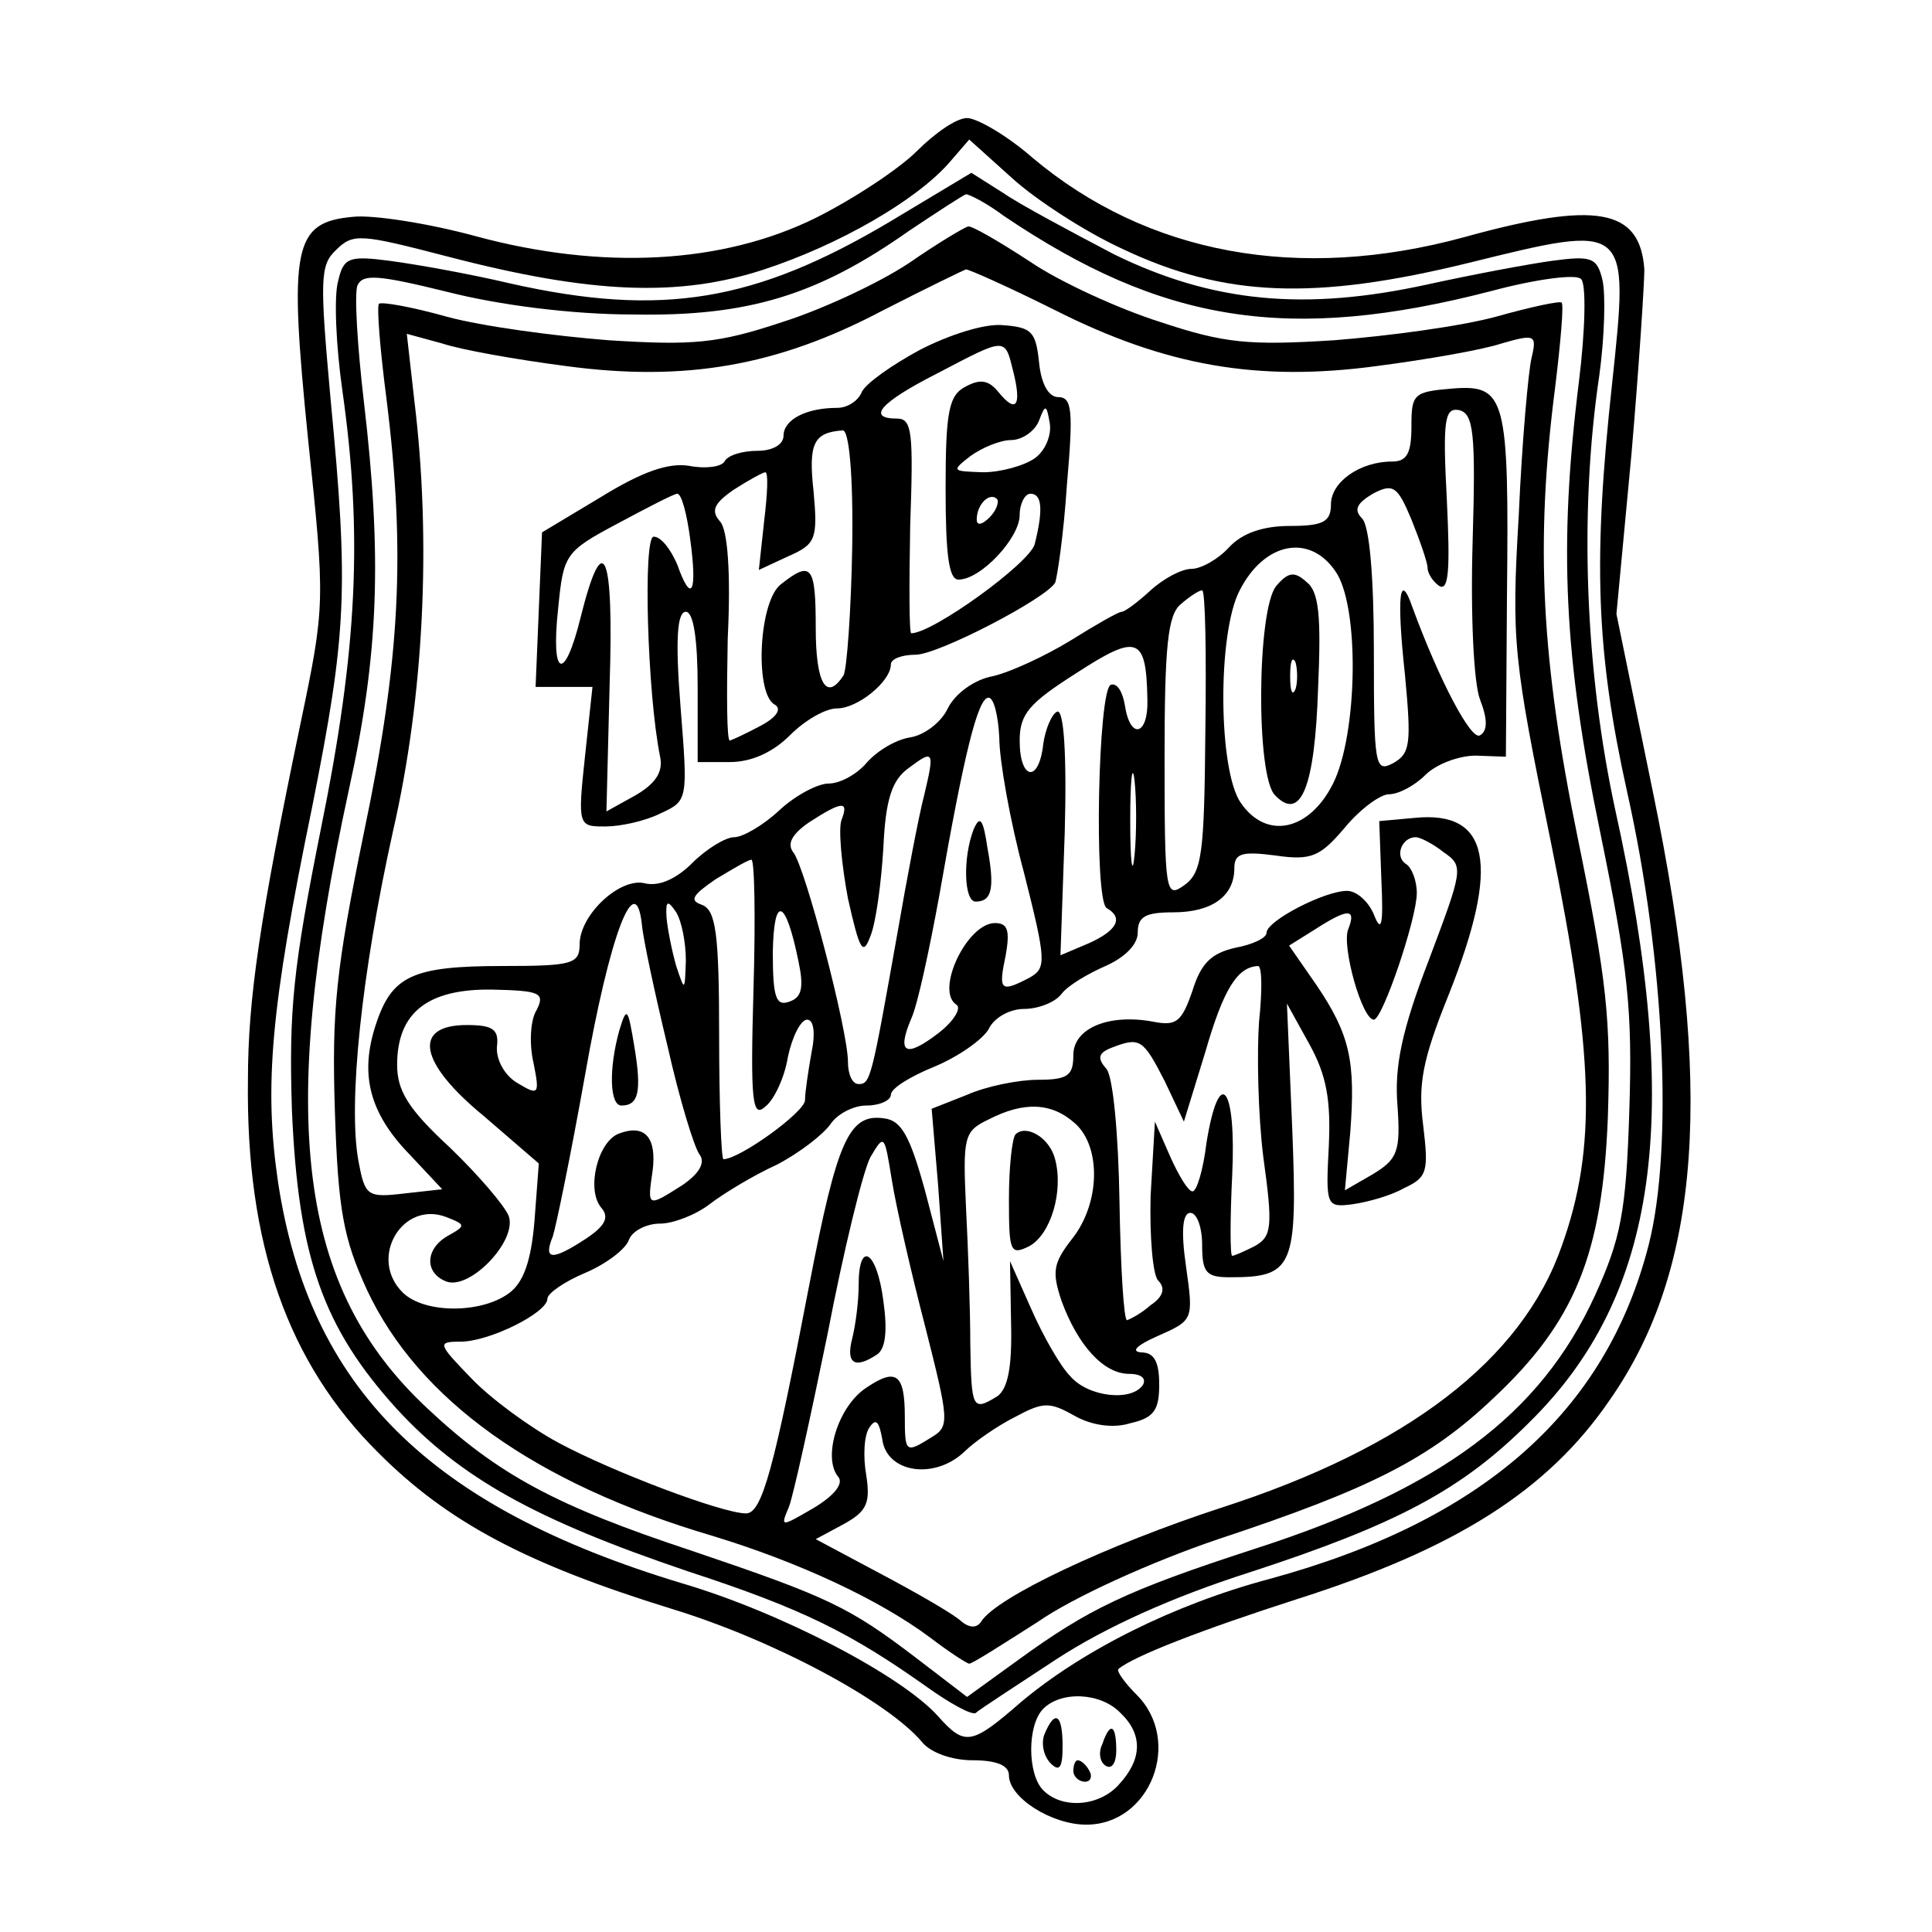 <?xml version="1.0" standalone="no"?>
<!DOCTYPE svg PUBLIC "-//W3C//DTD SVG 20010904//EN"
 "http://www.w3.org/TR/2001/REC-SVG-20010904/DTD/svg10.dtd">
<svg version="1.0" xmlns="http://www.w3.org/2000/svg"
 width="180pt" height="180pt" viewBox="0 0 180 180"
 preserveAspectRatio="xMidYMid meet">
<g transform="translate(0,180) scale(0.1,-0.1)"
fill="#000000" stroke="none">
<path d="M854 1659 c-16 -16 -58 -44 -94 -62 -87 -43 -199 -49 -317 -17 -44
12 -96 20 -114 18 -56 -5 -60 -28 -42 -207 16 -152 16 -155 -7 -265 -38 -182
-49 -257 -49 -332 -2 -153 37 -264 122 -348 64 -64 137 -103 273 -145 95 -29
201 -86 233 -124 8 -10 28 -17 47 -17 23 0 34 -5 34 -14 0 -21 40 -46 72 -46
60 0 90 78 47 121 -11 11 -19 22 -17 24 14 12 79 37 166 65 148 47 234 101
292 186 85 122 97 290 40 566 l-34 166 14 149 c7 81 12 159 12 172 -4 57 -45
64 -168 30 -154 -42 -295 -16 -402 74 -24 21 -52 37 -61 37 -10 0 -30 -14 -47
-31z m192 -91 c95 -45 179 -48 322 -13 150 37 150 38 134 -112 -18 -165 -15
-250 14 -381 35 -156 43 -332 20 -422 -40 -156 -155 -257 -353 -311 -90 -24
-175 -67 -232 -115 -46 -40 -52 -41 -77 -13 -34 38 -147 97 -239 124 -235 71
-347 182 -376 374 -13 89 -7 161 32 350 32 161 34 202 17 379 -10 111 -10 125
5 139 16 16 23 15 104 -6 134 -35 216 -38 295 -12 70 23 141 64 172 99 l19 22
40 -36 c22 -20 68 -50 103 -66z m-2 -1364 c21 -20 20 -43 -1 -66 -18 -21 -53
-24 -71 -6 -15 15 -15 61 0 76 17 17 54 15 72 -4z"/>
<path d="M830 1594 c-126 -75 -213 -90 -355 -58 -38 9 -89 18 -112 21 -38 5
-43 3 -48 -19 -4 -14 -2 -60 4 -102 19 -134 14 -241 -20 -408 -26 -130 -30
-169 -27 -263 6 -137 29 -202 98 -278 59 -64 129 -103 271 -151 107 -35 151
-57 223 -108 21 -15 41 -26 45 -24 3 3 37 25 75 50 46 30 108 58 180 81 138
45 198 77 261 140 120 118 143 285 80 570 -28 129 -34 277 -15 405 5 36 6 76
3 89 -5 21 -10 23 -47 18 -22 -3 -75 -13 -116 -22 -114 -25 -200 -17 -292 28
-40 21 -87 46 -103 57 l-30 19 -75 -45z m105 5 c148 -100 266 -119 455 -70 41
11 79 16 83 11 5 -4 4 -48 -2 -96 -19 -153 -14 -256 20 -420 26 -127 30 -165
27 -259 -3 -95 -8 -119 -32 -172 -51 -111 -143 -180 -317 -236 -120 -39 -155
-56 -221 -104 l-47 -34 -47 36 c-63 48 -82 57 -209 100 -127 42 -181 71 -247
133 -120 112 -140 267 -73 576 28 127 31 217 14 362 -6 51 -9 100 -6 108 5 11
19 10 84 -6 47 -12 115 -21 173 -21 107 -2 172 18 257 78 27 18 50 33 53 34 3
0 19 -8 35 -20z"/>
<path d="M847 1555 c-27 -18 -80 -43 -118 -55 -60 -20 -83 -22 -162 -17 -51 4
-118 13 -151 22 -32 9 -60 14 -63 12 -2 -3 1 -42 7 -88 18 -144 13 -243 -21
-405 -26 -127 -30 -165 -27 -259 3 -93 8 -119 30 -167 48 -102 156 -180 322
-229 79 -24 155 -59 203 -95 17 -13 34 -24 36 -24 3 0 31 18 64 39 33 23 106
56 168 77 142 47 197 75 256 131 76 71 102 134 107 262 3 91 -1 128 -28 260
-34 166 -40 274 -21 421 5 41 8 76 6 78 -1 2 -29 -4 -61 -13 -33 -9 -100 -18
-151 -22 -79 -5 -102 -3 -162 17 -38 12 -93 37 -121 56 -29 19 -55 34 -58 33
-4 -1 -29 -16 -55 -34z m136 -44 c103 -52 189 -67 300 -52 46 6 98 15 116 21
31 9 33 8 28 -13 -3 -12 -9 -78 -12 -147 -7 -118 -5 -134 30 -305 40 -197 43
-284 10 -376 -37 -106 -144 -188 -318 -244 -104 -34 -209 -83 -223 -106 -4 -6
-11 -6 -19 1 -8 7 -41 26 -75 44 l-60 32 26 14 c22 12 25 20 21 46 -3 17 -2
37 3 44 6 9 9 6 12 -11 4 -31 48 -38 76 -12 10 10 32 25 48 33 26 14 32 14 55
1 16 -9 36 -12 52 -7 22 5 27 12 27 36 0 22 -5 30 -17 30 -10 1 -3 7 15 15 34
15 34 15 27 65 -5 34 -3 50 4 50 6 0 11 -13 11 -30 0 -26 4 -30 26 -30 59 0
63 9 58 137 l-5 118 21 -38 c16 -29 20 -52 18 -95 -3 -56 -2 -57 22 -54 14 2
36 8 48 15 22 10 23 16 18 58 -5 39 -1 61 24 123 48 121 38 171 -32 164 l-33
-3 2 -55 c2 -42 0 -50 -7 -32 -5 12 -16 22 -25 22 -21 0 -75 -28 -75 -39 0 -5
-13 -11 -29 -14 -22 -5 -32 -14 -40 -40 -10 -29 -15 -33 -36 -29 -42 8 -75 -6
-75 -31 0 -19 -5 -23 -33 -23 -18 0 -48 -6 -66 -14 l-33 -13 6 -71 5 -71 -17
65 c-14 51 -22 66 -38 68 -33 5 -44 -20 -70 -155 -33 -172 -44 -213 -59 -213
-22 0 -125 39 -175 66 -26 14 -63 41 -81 60 -31 32 -32 34 -10 34 27 0 81 27
81 40 0 5 16 16 35 24 19 8 38 22 41 31 3 8 16 15 29 15 12 0 33 8 46 18 13
10 41 27 63 37 21 11 43 28 50 38 6 9 21 17 33 17 13 0 23 5 23 10 0 6 18 17
40 26 22 9 45 25 51 35 5 11 20 19 33 19 13 0 29 6 35 14 6 8 25 19 41 26 18
8 30 20 30 31 0 15 7 19 33 19 36 0 57 15 57 41 0 14 7 16 38 12 34 -5 42 -1
65 26 14 17 33 31 41 31 9 0 24 8 34 18 10 10 31 18 47 18 l28 -1 1 150 c2
185 -1 197 -51 193 -36 -3 -38 -5 -38 -35 0 -25 -4 -33 -18 -33 -30 0 -57 -19
-57 -40 0 -16 -7 -20 -38 -20 -26 0 -45 -7 -57 -20 -10 -11 -26 -20 -35 -20
-9 0 -26 -9 -38 -20 -12 -11 -24 -20 -27 -20 -3 0 -24 -12 -48 -27 -23 -14
-55 -29 -72 -33 -17 -3 -35 -16 -42 -30 -6 -13 -22 -25 -35 -27 -13 -2 -30
-12 -40 -23 -9 -11 -25 -20 -36 -20 -10 0 -31 -11 -46 -25 -15 -14 -34 -25
-42 -25 -8 0 -26 -11 -39 -24 -15 -15 -31 -22 -44 -19 -23 6 -61 -29 -61 -57
0 -18 -7 -20 -71 -20 -85 0 -104 -9 -119 -55 -15 -46 -6 -82 32 -121 l30 -32
-36 -4 c-34 -4 -36 -2 -42 30 -10 54 3 176 32 307 29 126 36 271 20 402 l-7
62 33 -9 c18 -6 69 -15 115 -21 111 -15 197 0 294 51 41 21 76 38 79 39 3 0
41 -17 83 -38z m389 -216 c-2 -68 1 -132 7 -147 7 -18 7 -29 0 -33 -8 -6 -38
51 -63 119 -12 35 -15 11 -7 -63 6 -64 5 -73 -11 -82 -17 -9 -18 -3 -18 104 0
69 -4 117 -11 124 -8 8 -5 14 10 23 19 10 23 7 36 -24 8 -20 15 -40 15 -45 0
-5 5 -13 11 -17 9 -5 10 17 7 80 -4 75 -2 86 11 84 14 -3 16 -21 13 -123z
m-128 -27 c23 -32 21 -152 -2 -198 -22 -44 -62 -53 -86 -18 -21 30 -22 158 -1
198 23 45 65 53 89 18z m-121 -149 c-1 -115 -3 -132 -20 -144 -17 -12 -18 -7
-18 119 0 104 3 133 15 143 8 7 17 13 20 13 3 0 4 -59 3 -131z m-54 29 c1 -33
-16 -38 -21 -5 -2 12 -7 21 -13 19 -12 -3 -16 -200 -4 -208 16 -9 10 -21 -17
-33 l-26 -11 4 115 c2 74 -1 114 -7 112 -5 -2 -11 -16 -13 -30 -4 -37 -22 -34
-22 3 0 25 9 35 53 63 57 37 65 34 66 -25z m-138 -35 c0 -21 10 -78 23 -126
21 -83 21 -89 5 -98 -27 -14 -29 -12 -22 21 4 23 2 30 -10 30 -26 0 -56 -63
-36 -76 5 -3 -2 -15 -16 -26 -31 -24 -40 -20 -26 13 6 13 17 65 26 114 23 132
36 185 46 185 5 0 9 -17 10 -37z m-70 -54 c-5 -19 -16 -77 -25 -129 -24 -135
-25 -140 -36 -140 -6 0 -10 9 -10 21 0 29 -40 182 -51 195 -6 8 -1 17 15 28
31 20 37 20 30 2 -3 -8 0 -41 6 -73 11 -49 14 -54 21 -35 5 12 10 49 12 82 2
45 8 63 23 74 24 18 25 17 15 -25z m196 -56 c-2 -21 -4 -6 -4 32 0 39 2 55 4
38 2 -18 2 -50 0 -70z m288 3 c19 -13 18 -16 -14 -101 -25 -65 -32 -99 -29
-135 3 -43 0 -50 -23 -64 l-26 -15 5 54 c5 66 0 91 -32 138 l-25 36 24 15 c31
20 39 20 31 0 -6 -16 13 -84 24 -84 8 0 40 94 40 118 0 12 -5 24 -10 27 -11 7
-4 25 9 25 4 0 16 -6 26 -14z m-643 -128 c-3 -105 -1 -120 11 -109 8 6 18 27
21 46 4 19 12 35 18 35 6 0 8 -12 4 -31 -3 -17 -6 -37 -6 -44 0 -11 -61 -55
-76 -55 -2 0 -4 52 -4 115 0 95 -3 117 -16 122 -12 4 -9 9 13 24 15 9 30 18
33 18 3 1 4 -54 2 -121z m-80 -53 c11 -49 25 -95 30 -101 5 -7 0 -17 -16 -28
-33 -21 -33 -21 -28 13 4 31 -7 44 -31 35 -20 -7 -31 -52 -17 -69 8 -9 4 -17
-14 -29 -32 -21 -40 -20 -31 2 3 9 17 77 30 150 23 131 47 194 53 141 1 -13
12 -64 24 -114z m17 80 c-1 -29 -1 -29 -9 -5 -4 14 -8 34 -9 45 -1 16 1 17 9
5 5 -8 9 -28 9 -45z m105 -1 c5 -24 3 -33 -8 -37 -13 -5 -16 3 -16 46 1 54 12
50 24 -9z m429 -56 c-2 -29 -1 -86 4 -126 9 -65 8 -74 -8 -83 -10 -5 -19 -9
-21 -9 -2 0 -2 34 0 75 4 83 -12 104 -24 30 -3 -25 -9 -45 -13 -45 -4 0 -13
15 -21 33 l-14 32 -4 -69 c-1 -38 2 -74 7 -79 7 -7 5 -15 -7 -23 -9 -8 -19
-13 -22 -14 -3 0 -6 50 -7 110 -1 64 -6 116 -12 124 -9 10 -8 15 5 20 26 10
29 8 49 -31 l18 -38 20 65 c17 59 30 79 49 80 4 0 4 -24 1 -52z m-673 11 c-6
-9 -7 -32 -3 -49 6 -30 5 -31 -15 -19 -12 7 -20 22 -19 34 2 16 -4 20 -28 20
-51 0 -45 -35 16 -85 l51 -44 -4 -53 c-3 -37 -10 -58 -24 -68 -26 -19 -79 -19
-99 1 -32 32 0 86 41 70 18 -7 18 -8 2 -17 -22 -12 -23 -35 -2 -43 22 -8 66
38 58 61 -4 10 -29 39 -55 64 -39 36 -49 53 -49 77 0 49 29 71 89 70 44 -1 49
-3 41 -19z m502 -106 c24 -22 23 -74 -3 -107 -18 -23 -19 -31 -10 -58 15 -41
39 -68 63 -68 11 0 16 -4 13 -10 -10 -16 -51 -12 -68 8 -9 9 -25 37 -36 62
l-20 45 1 -58 c1 -41 -3 -61 -13 -68 -23 -14 -24 -12 -25 49 0 31 -2 89 -4
127 -3 66 -2 71 21 82 33 17 59 16 81 -4z m-140 -189 c22 -87 23 -93 6 -103
-24 -15 -25 -15 -25 19 0 40 -8 46 -36 27 -26 -17 -41 -65 -26 -83 5 -6 -3
-17 -23 -29 -31 -18 -31 -18 -23 1 4 10 20 83 36 161 15 78 33 152 40 165 13
22 13 21 20 -22 4 -25 18 -86 31 -136z"/>
<path d="M857 1474 c-26 -14 -50 -31 -54 -39 -3 -8 -13 -15 -23 -15 -29 0 -50
-11 -50 -26 0 -8 -10 -14 -24 -14 -14 0 -28 -4 -31 -10 -3 -5 -18 -7 -33 -4
-19 3 -43 -5 -82 -29 l-55 -33 -3 -72 -3 -72 27 0 26 0 -7 -65 c-7 -65 -6 -65
19 -65 14 0 37 5 51 12 26 12 26 12 19 100 -5 63 -3 88 5 88 7 0 11 -25 11
-70 l0 -70 30 0 c20 0 40 9 56 25 14 14 33 25 44 25 19 0 50 25 50 41 0 5 10
9 23 9 21 0 121 52 130 67 2 5 8 45 11 91 6 69 5 82 -8 82 -9 0 -16 12 -18 33
-3 28 -7 32 -33 34 -17 2 -51 -9 -78 -23z m87 -20 c8 -32 3 -40 -14 -19 -9 11
-17 12 -30 5 -16 -8 -19 -23 -19 -95 0 -62 3 -85 12 -85 21 0 57 39 57 60 0
11 5 20 10 20 11 0 12 -15 4 -47 -5 -18 -95 -83 -115 -83 -2 0 -2 45 -1 100 3
86 2 100 -12 100 -29 0 -16 15 37 42 65 34 63 34 71 2z m20 -81 c-10 -7 -32
-13 -48 -13 -29 1 -30 1 -12 15 11 8 28 15 38 15 10 0 22 8 26 18 6 16 7 15
10 -2 2 -11 -4 -26 -14 -33z m-170 -82 c-1 -60 -5 -114 -8 -120 -16 -25 -26
-8 -26 44 0 58 -4 63 -32 41 -21 -15 -25 -100 -7 -112 8 -4 3 -12 -12 -20 -13
-7 -26 -13 -29 -14 -3 0 -3 43 -2 95 3 61 0 101 -7 109 -9 10 -6 17 13 30 14
9 27 16 29 16 3 0 2 -20 -1 -45 l-5 -46 28 13 c25 11 27 16 23 60 -5 45 0 55
27 57 6 1 10 -41 9 -108z m-151 7 c7 -51 1 -61 -12 -24 -6 14 -15 26 -22 26
-10 0 -6 -146 6 -205 3 -14 -4 -25 -23 -36 l-27 -15 3 119 c4 124 -6 146 -27
62 -15 -61 -28 -57 -21 8 5 50 6 53 55 79 28 15 53 28 56 28 4 0 9 -19 12 -42z
m279 20 c-7 -7 -12 -8 -12 -2 0 14 12 26 19 19 2 -3 -1 -11 -7 -17z"/>
<path d="M1189 1254 c-18 -22 -19 -178 -1 -195 24 -25 37 8 40 99 3 68 1 91
-11 100 -11 10 -17 9 -28 -4z m18 -96 c-3 -7 -5 -2 -5 12 0 14 2 19 5 13 2 -7
2 -19 0 -25z"/>
<path d="M907 1027 c-10 -26 -9 -67 2 -67 15 0 18 12 11 50 -4 27 -7 31 -13
17z"/>
<path d="M577 840 c-10 -36 -9 -70 2 -70 16 0 19 13 12 55 -6 36 -7 38 -14 15z"/>
<path d="M946 743 c-3 -4 -6 -30 -6 -60 0 -49 1 -53 19 -44 20 11 32 51 24 81
-5 20 -27 33 -37 23z"/>
<path d="M800 603 c0 -16 -3 -38 -6 -50 -6 -23 2 -29 23 -15 8 5 10 22 6 50
-6 47 -23 57 -23 15z"/>
<path d="M973 184 c-3 -8 -1 -20 6 -27 8 -8 11 -4 11 16 0 30 -7 35 -17 11z"/>
<path d="M1027 175 c-4 -8 -2 -17 3 -20 6 -4 10 3 10 14 0 25 -6 27 -13 6z"/>
<path d="M1000 150 c0 -5 5 -10 11 -10 5 0 7 5 4 10 -3 6 -8 10 -11 10 -2 0
-4 -4 -4 -10z"/>
</g>
</svg>
